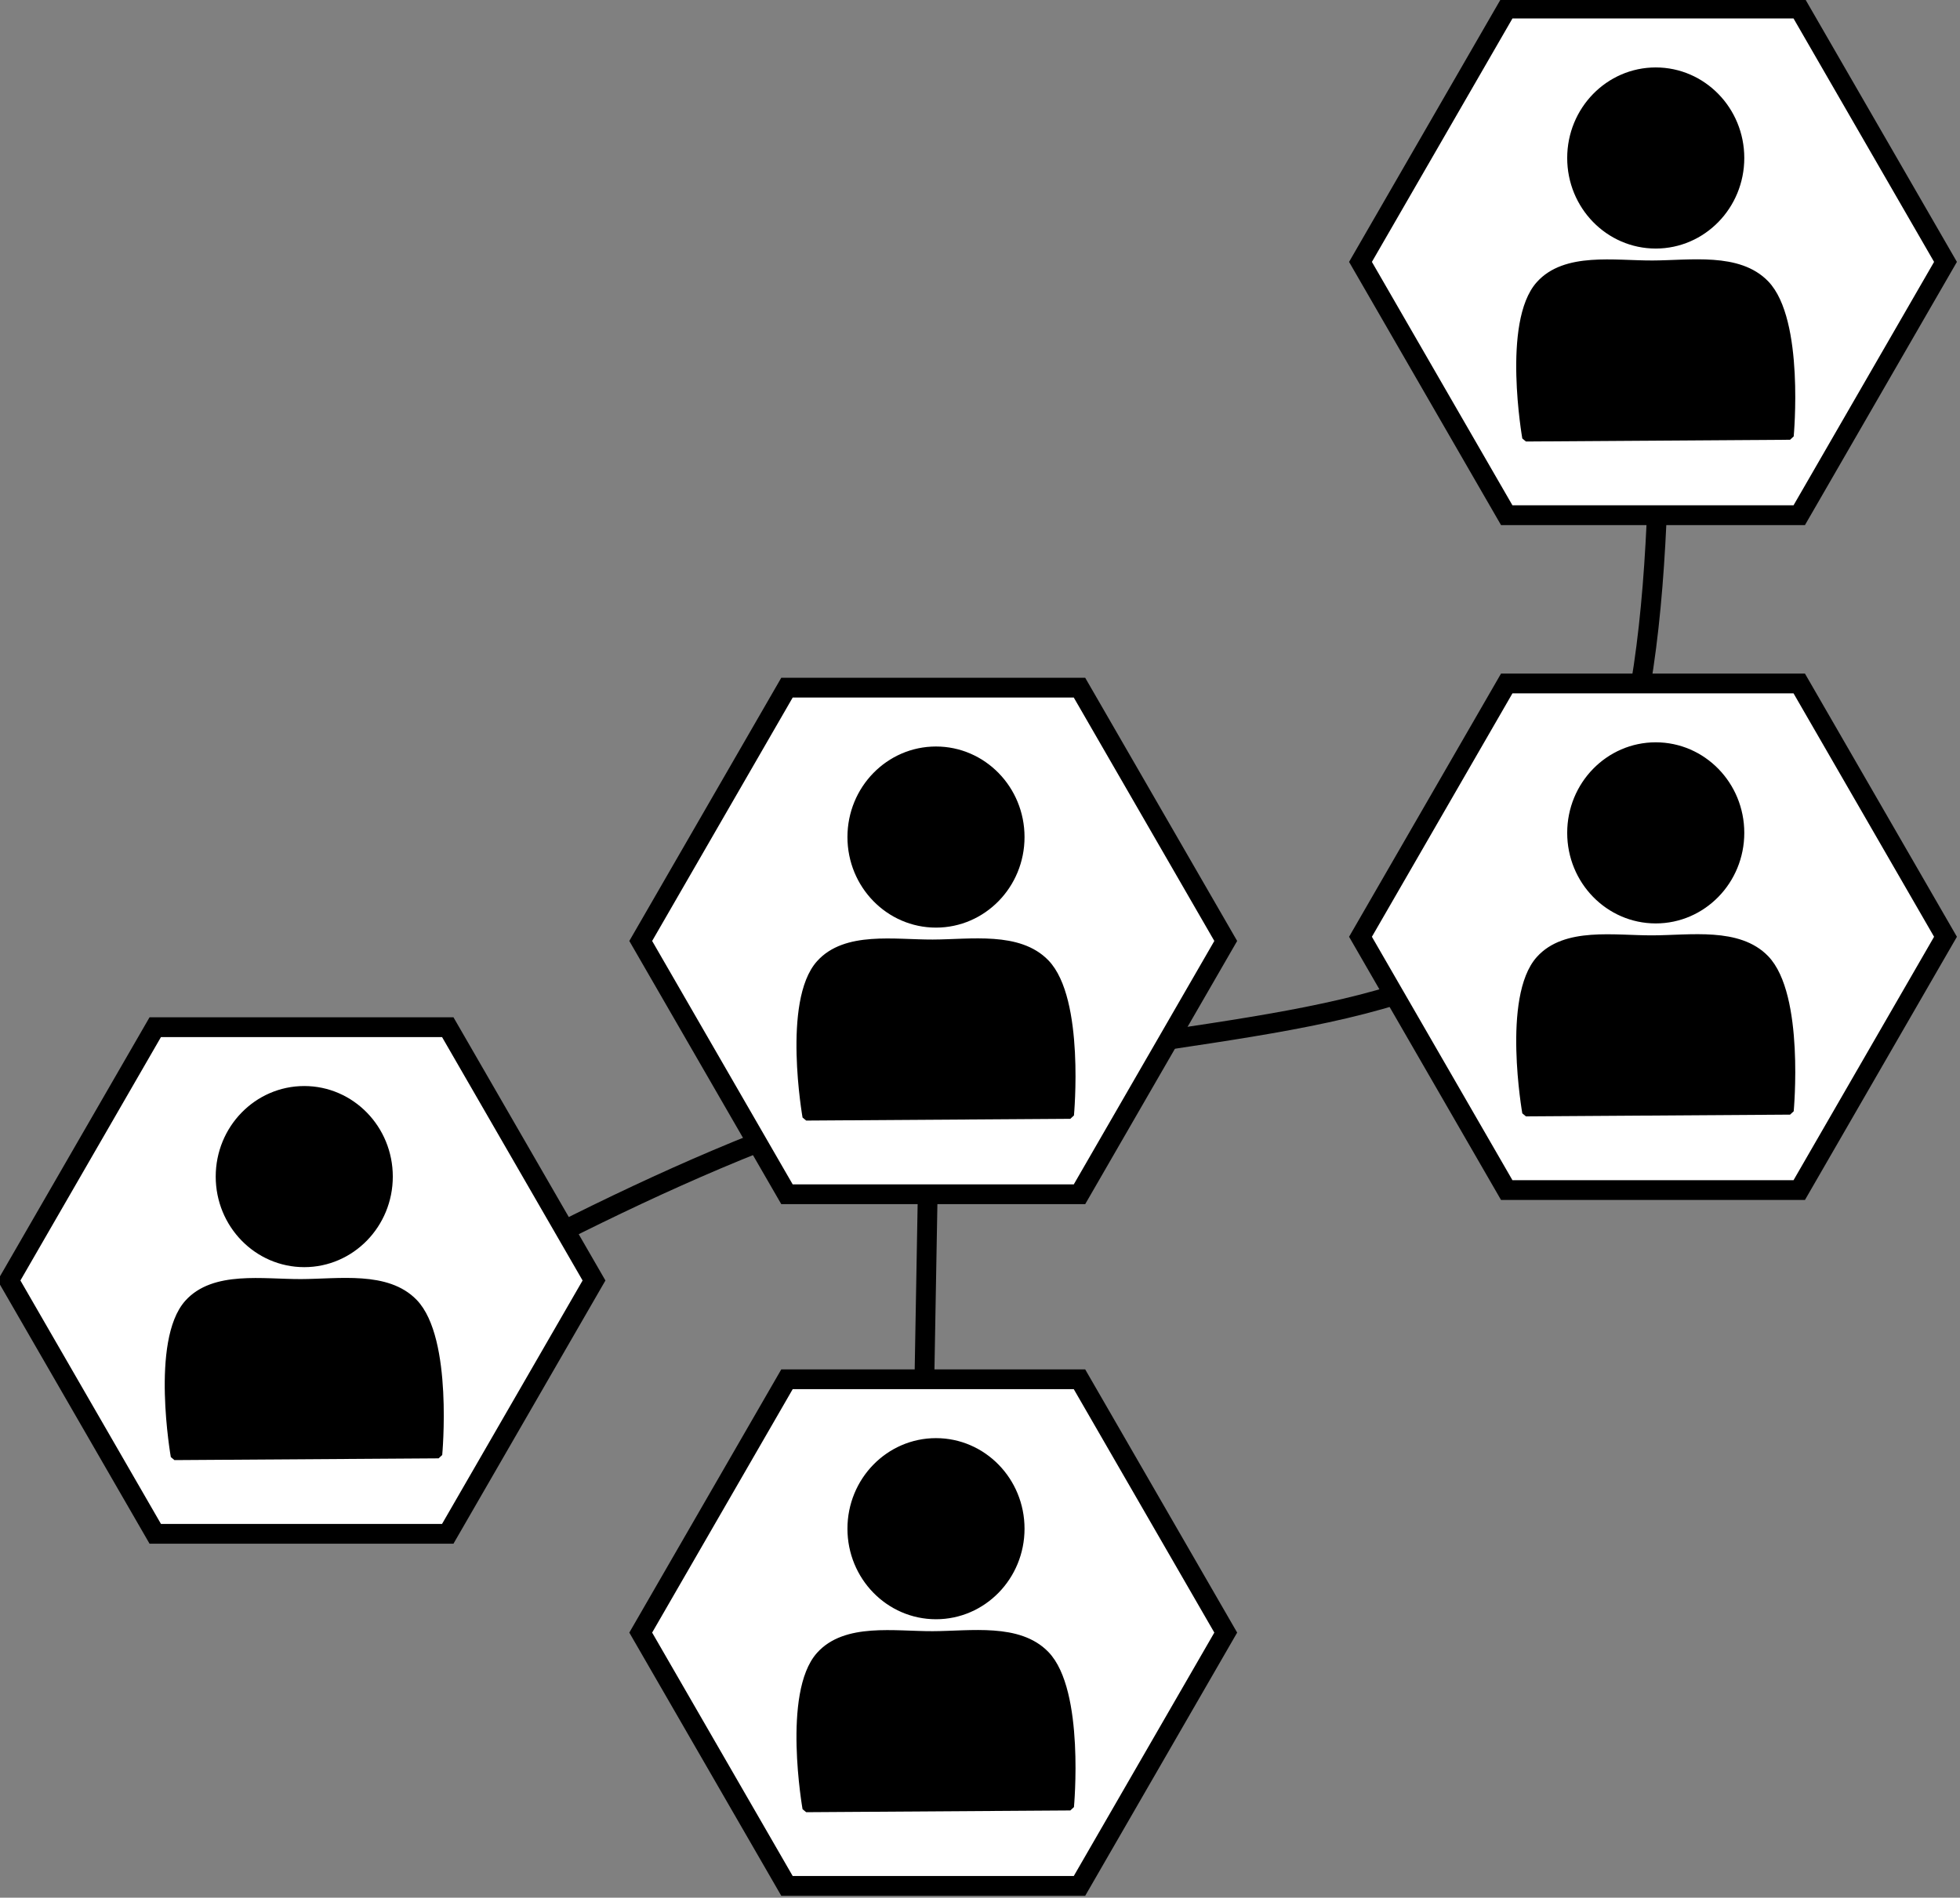 <?xml version="1.0" encoding="UTF-8" standalone="no"?>
<!-- Created with Inkscape (http://www.inkscape.org/) -->

<svg
   width="101.982mm"
   height="98.742mm"
   viewBox="0 0 101.982 98.742"
   version="1.1"
   id="svg5"
   sodipodi:docname="FAIR comunity.svg"
   inkscape:version="1.2.2 (732a01da63, 2022-12-09)"
   xmlns:inkscape="http://www.inkscape.org/namespaces/inkscape"
   xmlns:sodipodi="http://sodipodi.sourceforge.net/DTD/sodipodi-0.dtd"
   xmlns="http://www.w3.org/2000/svg"
   xmlns:svg="http://www.w3.org/2000/svg">
  <rect x="0" y="0" width="101.982" height="98.742" fill="#808080" stroke="none"/>
  <sodipodi:namedview
     id="namedview7"
     pagecolor="#ffffff"
     bordercolor="#000000"
     borderopacity="0.25"
     inkscape:showpageshadow="2"
     inkscape:pageopacity="0.0"
     inkscape:pagecheckerboard="0"
     inkscape:deskcolor="#d1d1d1"
     inkscape:document-units="mm"
     showgrid="false"
     inkscape:zoom="0.85777476"
     inkscape:cx="318.84827"
     inkscape:cy="195.85561"
     inkscape:window-width="2880"
     inkscape:window-height="1514"
     inkscape:window-x="2869"
     inkscape:window-y="-11"
     inkscape:window-maximized="1"
     inkscape:current-layer="g26914-3" />
  <defs
     id="defs2">
    <inkscape:path-effect
       effect="bspline"
       id="path-effect2137"
       is_visible="true"
       lpeversion="1"
       weight="33.333"
       steps="2"
       helper_size="0"
       apply_no_weight="true"
       apply_with_weight="true"
       only_selected="false" />
    <inkscape:path-effect
       effect="bspline"
       id="path-effect1335"
       is_visible="true"
       lpeversion="1"
       weight="33.333"
       steps="2"
       helper_size="0"
       apply_no_weight="true"
       apply_with_weight="true"
       only_selected="false" />
  </defs>
  <g
     inkscape:label="Layer 1"
     inkscape:groupmode="layer"
     id="layer1"
     transform="translate(-188.074,-44.128)">
    <g
       id="g27784-9"
       transform="translate(56.614,1.89)">
      <g
         id="g26914-3"
         transform="translate(0,-2.646)">
        <path
           style="fill:none;fill-opacity:1;stroke:#000000;stroke-width:1.028;stroke-linecap:round;stroke-dasharray:none;stroke-opacity:1;paint-order:markers fill stroke;stop-color:#000000"
           d="m 179.899,97.5 c -0.219,12.288 -0.437,24.575 -0.656,36.862"
           id="path2135"
           inkscape:path-effect="#path-effect2137"
           inkscape:original-d="m 179.89873,97.49996 c -0.21841,12.28765 -0.43708,24.57504 -0.65603,36.86217"
           inkscape:export-filename="consistent_sharing.svg"
           inkscape:export-xdpi="96"
           inkscape:export-ydpi="96" />
        <path
           style="fill:none;fill-opacity:1;stroke:#000000;stroke-width:1.03;stroke-linecap:round;stroke-dasharray:none;stroke-opacity:1;paint-order:markers fill stroke;stop-color:#000000"
           d="m 148.272,115.604 c 10.833,-5.962 21.666,-11.923 33.226,-14.686 11.56,-2.763 23.847,-2.326 30.026,-8.324 6.18,-5.998 6.252,-18.43 6.325,-30.862"
           id="path1333"
           inkscape:path-effect="#path-effect1335"
           inkscape:original-d="m 148.27203,115.60388 c 10.83303,-5.96139 21.66579,-11.92305 32.49829,-17.884968 12.28733,0.436494 24.57391,0.872704 36.86047,1.308658 0.073,-12.432215 0.14567,-24.8642 0.21811,-37.296694" />
        <path
           sodipodi:type="star"
           style="fill:#ffffff;fill-opacity:1;stroke:#000000;stroke-width:2.585;stroke-linecap:round;stroke-dasharray:none;stroke-opacity:1;paint-order:markers fill stroke;stop-color:#000000"
           id="path1149"
           inkscape:flatsided="true"
           sodipodi:sides="6"
           sodipodi:cx="322.32092"
           sodipodi:cy="185.06662"
           sodipodi:r1="38.239655"
           sodipodi:r2="33.116512"
           sodipodi:arg1="1.0471976"
           sodipodi:arg2="1.5707963"
           inkscape:rounded="0"
           inkscape:randomized="0"
           d="m 341.441,218.183 -38.24,0 -19.12,-33.117 19.12,-33.117 38.24,0 19.12,33.117 z"
           transform="matrix(0.398,0,0,0.398,18.864,37.856)"
           inkscape:transform-center-x="4.782547e-06"
           inkscape:transform-center-y="-1.0371221e-06" />
        <path
           sodipodi:type="star"
           style="fill:#ffffff;fill-opacity:1;stroke:#000000;stroke-width:2.585;stroke-linecap:round;stroke-dasharray:none;stroke-opacity:1;paint-order:markers fill stroke;stop-color:#000000"
           id="path1259"
           inkscape:flatsided="true"
           sodipodi:sides="6"
           sodipodi:cx="322.32092"
           sodipodi:cy="185.06662"
           sodipodi:r1="38.239655"
           sodipodi:r2="33.116512"
           sodipodi:arg1="1.0471976"
           sodipodi:arg2="1.5707963"
           inkscape:rounded="0"
           inkscape:randomized="0"
           d="m 341.441,218.183 -38.24,0 -19.12,-33.117 19.12,-33.117 38.24,0 19.12,33.117 z"
           transform="matrix(0.398,0,0,0.398,51.734,20.189)"
           inkscape:transform-center-x="4.782547e-06"
           inkscape:transform-center-y="-1.0371221e-06" />
        <path
           sodipodi:type="star"
           style="fill:#ffffff;fill-opacity:1;stroke:#000000;stroke-width:2.585;stroke-linecap:round;stroke-dasharray:none;stroke-opacity:1;paint-order:markers fill stroke;stop-color:#000000"
           id="path1265"
           inkscape:flatsided="true"
           sodipodi:sides="6"
           sodipodi:cx="322.32092"
           sodipodi:cy="185.06662"
           sodipodi:r1="38.239655"
           sodipodi:r2="33.116512"
           sodipodi:arg1="1.0471976"
           sodipodi:arg2="1.5707963"
           inkscape:rounded="0"
           inkscape:randomized="0"
           d="m 341.441,218.183 -38.24,0 -19.12,-33.117 19.12,-33.117 38.24,0 19.12,33.117 z"
           transform="matrix(0.398,0,0,0.398,51.734,56.177)"
           inkscape:transform-center-x="4.782547e-06"
           inkscape:transform-center-y="-1.0371221e-06" />
        <path
           sodipodi:type="star"
           style="fill:#ffffff;fill-opacity:1;stroke:#000000;stroke-width:2.585;stroke-linecap:round;stroke-dasharray:none;stroke-opacity:1;paint-order:markers fill stroke;stop-color:#000000"
           id="path1271"
           inkscape:flatsided="true"
           sodipodi:sides="6"
           sodipodi:cx="322.32092"
           sodipodi:cy="185.06662"
           sodipodi:r1="38.239655"
           sodipodi:r2="33.116512"
           sodipodi:arg1="1.0471976"
           sodipodi:arg2="1.5707963"
           inkscape:rounded="0"
           inkscape:randomized="0"
           d="m 341.441,218.183 -38.24,0 -19.12,-33.117 19.12,-33.117 38.24,0 19.12,33.117 z"
           transform="matrix(0.398,0,0,0.398,89.184,19.971)"
           inkscape:transform-center-x="4.782547e-06"
           inkscape:transform-center-y="-1.0371221e-06" />
        <path
           sodipodi:type="star"
           style="fill:#ffffff;fill-opacity:1;stroke:#000000;stroke-width:2.585;stroke-linecap:round;stroke-dasharray:none;stroke-opacity:1;paint-order:markers fill stroke;stop-color:#000000"
           id="path1277"
           inkscape:flatsided="true"
           sodipodi:sides="6"
           sodipodi:cx="322.32092"
           sodipodi:cy="185.06662"
           sodipodi:r1="38.239655"
           sodipodi:r2="33.116512"
           sodipodi:arg1="1.0471976"
           sodipodi:arg2="1.5707963"
           inkscape:rounded="0"
           inkscape:randomized="0"
           d="m 341.441,218.183 -38.24,0 -19.12,-33.117 19.12,-33.117 38.24,0 19.12,33.117 z"
           transform="matrix(0.398,0,0,0.398,89.184,-15.145)"
           inkscape:transform-center-x="4.782547e-06"
           inkscape:transform-center-y="-1.0371221e-06" />
        <ellipse
           style="opacity:1;fill:#000000;fill-opacity:1;stroke:#000000;stroke-width:0.832;stroke-linecap:round;stroke-linejoin:bevel;stroke-dasharray:none;stroke-opacity:1;stop-color:#000000"
           id="circle5179-2"
           cx="147.291"
           cy="106.106"
           inkscape:export-filename="boy_with_paper.svg"
           inkscape:export-xdpi="96"
           inkscape:export-ydpi="96"
           rx="4.191"
           ry="4.296" />
        <path
           style="opacity:1;fill:#000000;fill-opacity:1;stroke:#000000;stroke-width:0.382;stroke-linecap:round;stroke-linejoin:bevel;stroke-dasharray:none;stroke-opacity:1;stop-color:#000000"
           d="m 141.243,112.695 c -1.762,1.965 -0.707,7.972 -0.707,7.972 l 13.743,-0.091 c 0,0 0.563,-6.03 -1.281,-7.927 -1.402,-1.442 -3.89,-1.026 -5.876,-1.019 -1.99,0.007 -4.532,-0.437 -5.878,1.064 z"
           id="path6130-9"
           sodipodi:nodetypes="accaaa" />
        <ellipse
           style="opacity:1;fill:#000000;fill-opacity:1;stroke:#000000;stroke-width:0.832;stroke-linecap:round;stroke-linejoin:bevel;stroke-dasharray:none;stroke-opacity:1;stop-color:#000000"
           id="ellipse1255"
           cx="180.161"
           cy="88.439"
           inkscape:export-filename="boy_with_paper.svg"
           inkscape:export-xdpi="96"
           inkscape:export-ydpi="96"
           rx="4.191"
           ry="4.296" />
        <path
           style="opacity:1;fill:#000000;fill-opacity:1;stroke:#000000;stroke-width:0.382;stroke-linecap:round;stroke-linejoin:bevel;stroke-dasharray:none;stroke-opacity:1;stop-color:#000000"
           d="m 174.113,95.028 c -1.762,1.965 -0.707,7.972 -0.707,7.972 l 13.743,-0.091 c 0,0 0.563,-6.03 -1.281,-7.927 -1.402,-1.442 -3.89,-1.026 -5.876,-1.019 -1.99,0.007 -4.532,-0.437 -5.878,1.064 z"
           id="path1257"
           sodipodi:nodetypes="accaaa" />
        <ellipse
           style="opacity:1;fill:#000000;fill-opacity:1;stroke:#000000;stroke-width:0.832;stroke-linecap:round;stroke-linejoin:bevel;stroke-dasharray:none;stroke-opacity:1;stop-color:#000000"
           id="ellipse1261"
           cx="180.161"
           cy="124.427"
           inkscape:export-filename="boy_with_paper.svg"
           inkscape:export-xdpi="96"
           inkscape:export-ydpi="96"
           rx="4.191"
           ry="4.296" />
        <path
           style="opacity:1;fill:#000000;fill-opacity:1;stroke:#000000;stroke-width:0.382;stroke-linecap:round;stroke-linejoin:bevel;stroke-dasharray:none;stroke-opacity:1;stop-color:#000000"
           d="m 174.113,131.016 c -1.762,1.965 -0.707,7.972 -0.707,7.972 l 13.743,-0.091 c 0,0 0.563,-6.03 -1.281,-7.927 -1.402,-1.442 -3.89,-1.026 -5.876,-1.019 -1.99,0.007 -4.532,-0.437 -5.878,1.064 z"
           id="path1263"
           sodipodi:nodetypes="accaaa" />
        <ellipse
           style="opacity:1;fill:#000000;fill-opacity:1;stroke:#000000;stroke-width:0.832;stroke-linecap:round;stroke-linejoin:bevel;stroke-dasharray:none;stroke-opacity:1;stop-color:#000000"
           id="ellipse1267"
           cx="217.611"
           cy="88.221"
           inkscape:export-filename="boy_with_paper.svg"
           inkscape:export-xdpi="96"
           inkscape:export-ydpi="96"
           rx="4.191"
           ry="4.296" />
        <path
           style="opacity:1;fill:#000000;fill-opacity:1;stroke:#000000;stroke-width:0.382;stroke-linecap:round;stroke-linejoin:bevel;stroke-dasharray:none;stroke-opacity:1;stop-color:#000000"
           d="m 211.563,94.81 c -1.762,1.965 -0.707,7.972 -0.707,7.972 l 13.743,-0.091 c 0,0 0.563,-6.03 -1.281,-7.927 -1.402,-1.442 -3.89,-1.026 -5.876,-1.019 -1.99,0.007 -4.532,-0.437 -5.878,1.064 z"
           id="path1269"
           sodipodi:nodetypes="accaaa" />
        <ellipse
           style="opacity:1;fill:#000000;fill-opacity:1;stroke:#000000;stroke-width:0.832;stroke-linecap:round;stroke-linejoin:bevel;stroke-dasharray:none;stroke-opacity:1;stop-color:#000000"
           id="ellipse1273"
           cx="217.611"
           cy="53.105"
           inkscape:export-filename="boy_with_paper.svg"
           inkscape:export-xdpi="96"
           inkscape:export-ydpi="96"
           rx="4.191"
           ry="4.296" />
        <path
           style="opacity:1;fill:#000000;fill-opacity:1;stroke:#000000;stroke-width:0.382;stroke-linecap:round;stroke-linejoin:bevel;stroke-dasharray:none;stroke-opacity:1;stop-color:#000000"
           d="m 211.563,59.694 c -1.762,1.965 -0.707,7.972 -0.707,7.972 l 13.743,-0.091 c 0,0 0.563,-6.03 -1.281,-7.927 -1.402,-1.442 -3.89,-1.026 -5.876,-1.019 -1.99,0.007 -4.532,-0.437 -5.878,1.064 z"
           id="path1275"
           sodipodi:nodetypes="accaaa" />
      </g>
    </g>
  </g>
</svg>
